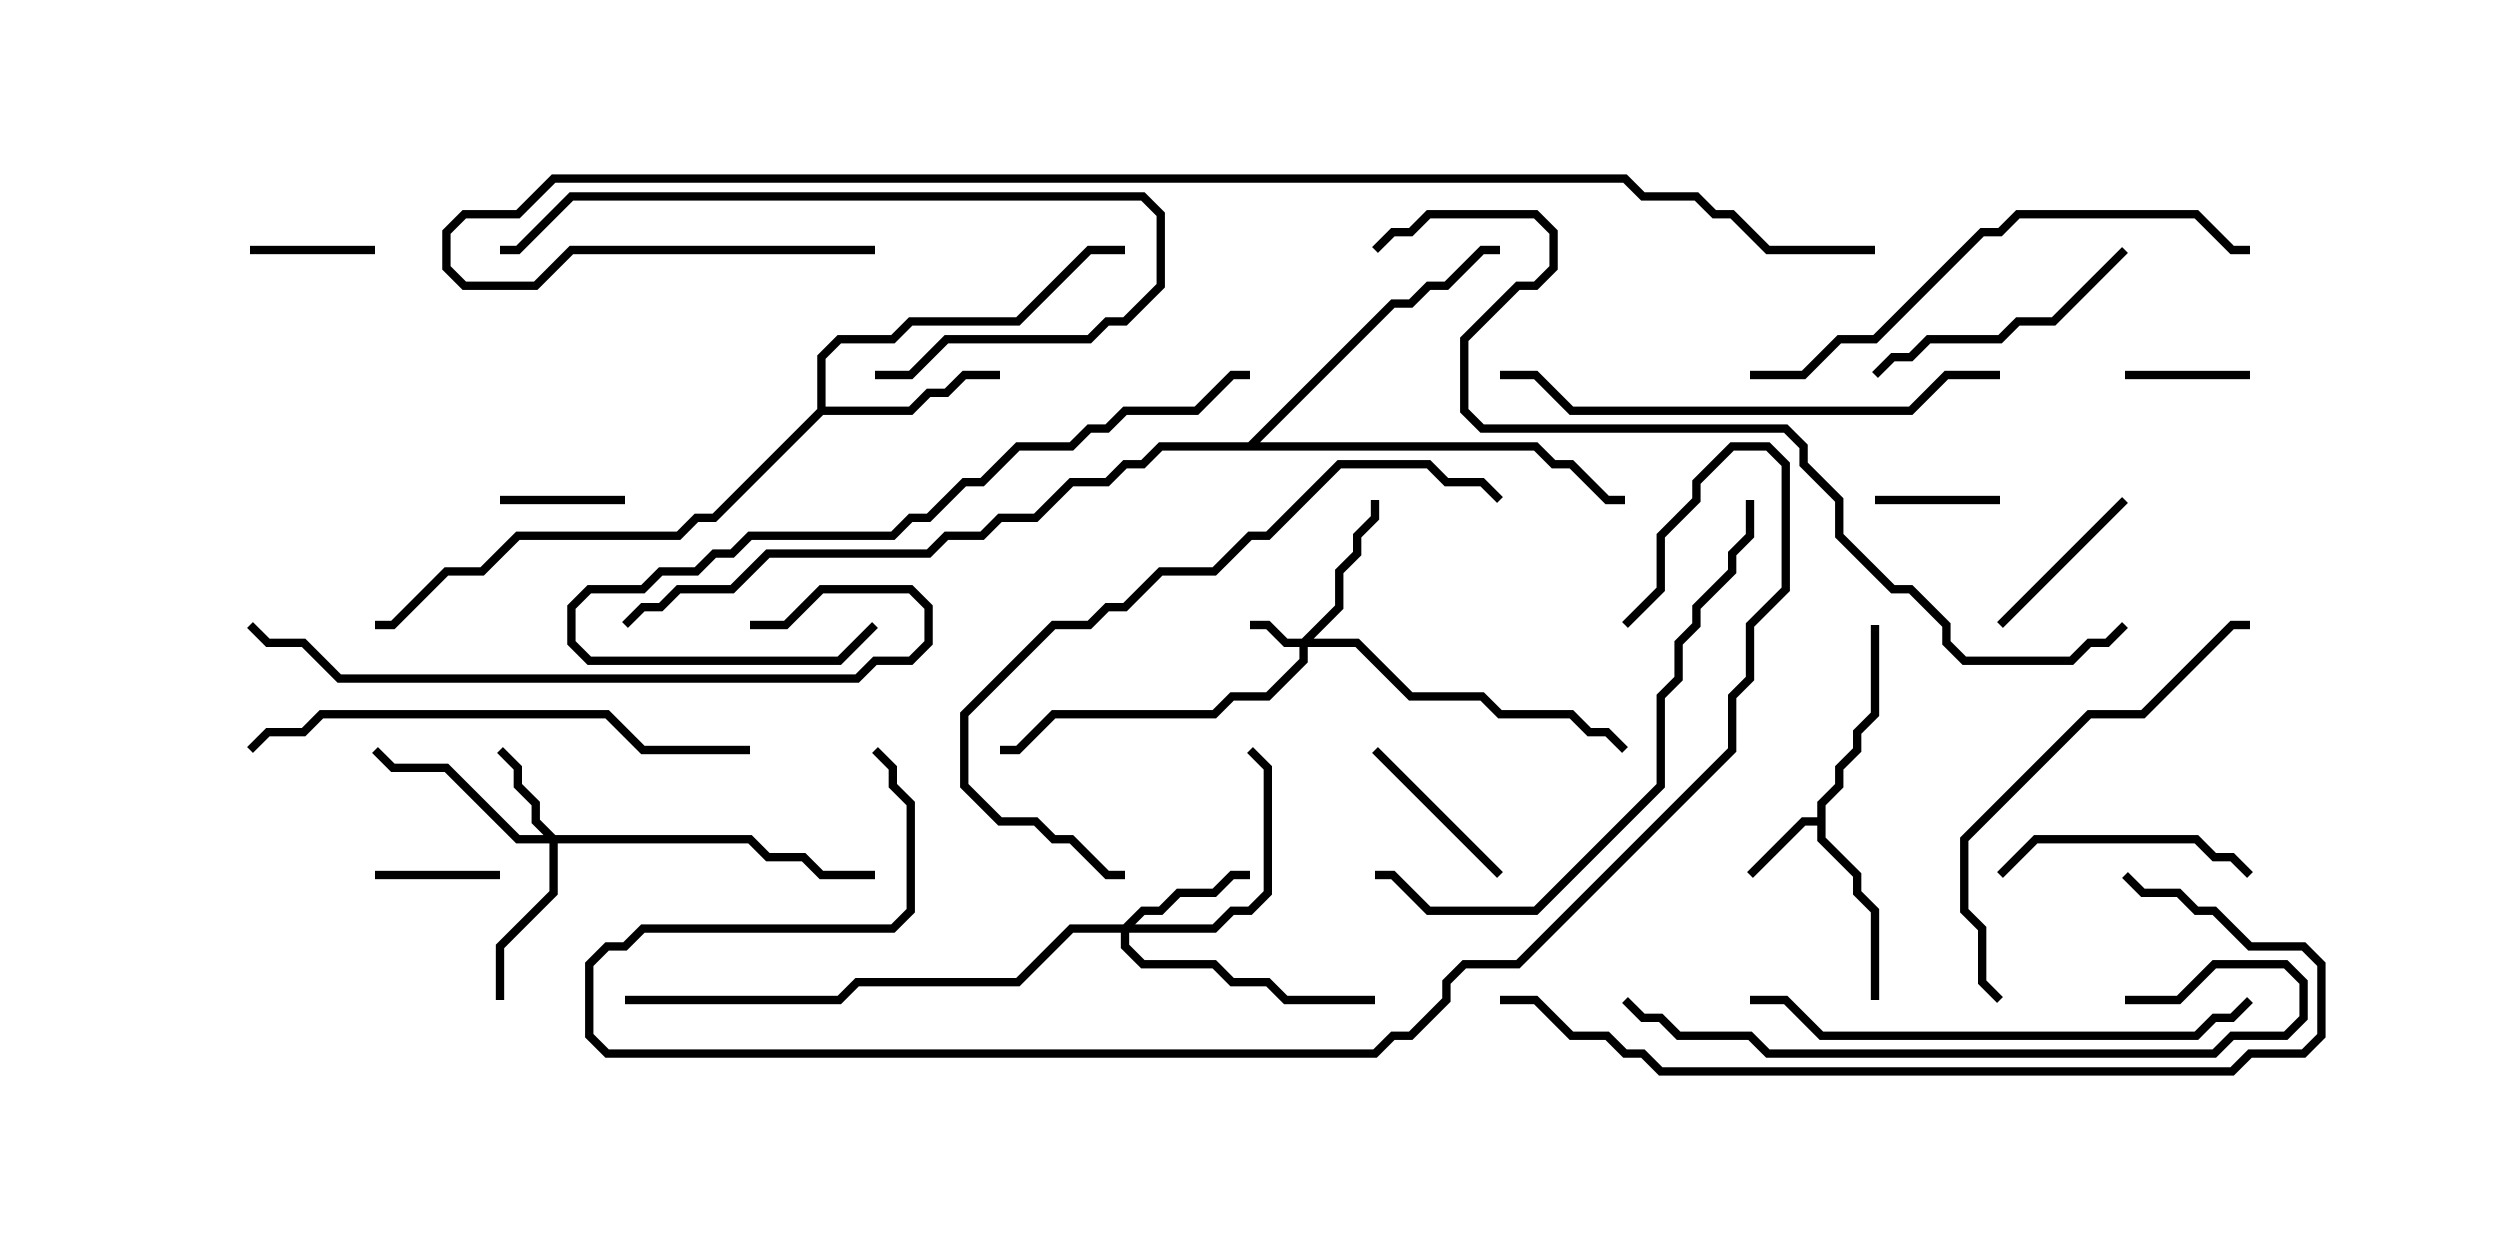 <svg version="1.1" width="30" height="15" xmlns="http://www.w3.org/2000/svg"><path d="M21.807,9.807L21.807,9.622L22.021,9.408L22.021,9.194L22.236,8.979L22.236,8.765L22.45,8.551L22.45,7.5L22.55,7.5L22.55,8.592L22.336,8.806L22.336,9.021L22.121,9.235L22.121,9.449L21.907,9.664L21.907,10.051L22.336,10.479L22.336,10.694L22.55,10.908L22.55,12L22.45,12L22.45,10.949L22.236,10.735L22.236,10.521L21.807,10.092L21.807,9.907L21.664,9.907L21.035,10.535L20.965,10.465L21.622,9.807z" stroke="none"/><path d="M9.807,4.908L9.807,4.265L10.051,4.021L10.694,4.021L10.908,3.807L12.194,3.807L13.051,2.95L13.5,2.95L13.5,3.05L13.092,3.05L12.235,3.907L10.949,3.907L10.735,4.121L10.092,4.121L9.907,4.306L9.907,4.879L10.908,4.879L11.122,4.664L11.336,4.664L11.551,4.45L12,4.45L12,4.55L11.592,4.55L11.378,4.764L11.164,4.764L10.949,4.979L9.878,4.979L8.592,6.264L8.378,6.264L8.164,6.479L6.235,6.479L5.806,6.907L5.378,6.907L4.735,7.55L4.5,7.55L4.5,7.45L4.694,7.45L5.336,6.807L5.765,6.807L6.194,6.379L8.122,6.379L8.336,6.164L8.551,6.164z" stroke="none"/><path d="M14.979,5.307L16.694,3.593L16.908,3.593L17.122,3.379L17.336,3.379L17.765,2.95L18,2.95L18,3.05L17.806,3.05L17.378,3.479L17.164,3.479L16.949,3.693L16.735,3.693L15.121,5.307L18.449,5.307L18.664,5.521L18.878,5.521L19.306,5.95L19.5,5.95L19.5,6.05L19.265,6.05L18.836,5.621L18.622,5.621L18.408,5.407L13.949,5.407L13.735,5.621L13.521,5.621L13.306,5.836L12.878,5.836L12.449,6.264L12.021,6.264L11.806,6.479L11.378,6.479L11.164,6.693L9.235,6.693L8.806,7.121L8.164,7.121L7.949,7.336L7.735,7.336L7.535,7.535L7.465,7.465L7.694,7.236L7.908,7.236L8.122,7.021L8.765,7.021L9.194,6.593L11.122,6.593L11.336,6.379L11.765,6.379L11.979,6.164L12.408,6.164L12.836,5.736L13.265,5.736L13.479,5.521L13.694,5.521L13.908,5.307z" stroke="none"/><path d="M15.622,7.664L16.021,7.265L16.021,6.836L16.236,6.622L16.236,6.408L16.45,6.194L16.45,6L16.55,6L16.55,6.235L16.336,6.449L16.336,6.664L16.121,6.878L16.121,7.306L15.764,7.664L16.306,7.664L16.949,8.307L17.806,8.307L18.021,8.521L18.878,8.521L19.092,8.736L19.306,8.736L19.535,8.965L19.465,9.035L19.265,8.836L19.051,8.836L18.836,8.621L17.979,8.621L17.765,8.407L16.908,8.407L16.265,7.764L15.693,7.764L15.693,7.949L15.235,8.407L14.806,8.407L14.592,8.621L12.664,8.621L12.235,9.05L12,9.05L12,8.95L12.194,8.95L12.622,8.521L14.551,8.521L14.765,8.307L15.194,8.307L15.593,7.908L15.593,7.764L15.408,7.764L15.194,7.55L15,7.55L15,7.45L15.235,7.45L15.449,7.664z" stroke="none"/><path d="M6.664,10.021L9.021,10.021L9.235,10.236L9.664,10.236L9.878,10.45L10.5,10.45L10.5,10.55L9.836,10.55L9.622,10.336L9.194,10.336L8.979,10.121L6.693,10.121L6.693,10.735L6.05,11.378L6.05,12L5.95,12L5.95,11.336L6.593,10.694L6.593,10.121L6.194,10.121L5.336,9.264L4.694,9.264L4.465,9.035L4.535,8.965L4.735,9.164L5.378,9.164L6.235,10.021L6.522,10.021L6.379,9.878L6.379,9.664L6.164,9.449L6.164,9.235L5.965,9.035L6.035,8.965L6.264,9.194L6.264,9.408L6.479,9.622L6.479,9.836z" stroke="none"/><path d="M13.479,11.093L13.694,10.879L13.908,10.879L14.122,10.664L14.551,10.664L14.765,10.45L15,10.45L15,10.55L14.806,10.55L14.592,10.764L14.164,10.764L13.949,10.979L13.735,10.979L13.621,11.093L14.551,11.093L14.765,10.879L14.979,10.879L15.164,10.694L15.164,9.235L14.965,9.035L15.035,8.965L15.264,9.194L15.264,10.735L15.021,10.979L14.806,10.979L14.592,11.193L13.55,11.193L13.55,11.336L13.735,11.521L14.592,11.521L14.806,11.736L15.235,11.736L15.449,11.95L16.5,11.95L16.5,12.05L15.408,12.05L15.194,11.836L14.765,11.836L14.551,11.621L13.694,11.621L13.45,11.378L13.45,11.193L12.878,11.193L12.235,11.836L10.306,11.836L10.092,12.05L7.5,12.05L7.5,11.95L10.051,11.95L10.265,11.736L12.194,11.736L12.836,11.093z" stroke="none"/><path d="M27,4.45L27,4.55L25.5,4.55L25.5,4.45z" stroke="none"/><path d="M6,6.05L6,5.95L7.5,5.95L7.5,6.05z" stroke="none"/><path d="M4.5,10.55L4.5,10.45L6,10.45L6,10.55z" stroke="none"/><path d="M3,3.05L3,2.95L4.5,2.95L4.5,3.05z" stroke="none"/><path d="M22.5,6.05L22.5,5.95L24,5.95L24,6.05z" stroke="none"/><path d="M18.035,10.465L17.965,10.535L16.465,9.035L16.535,8.965z" stroke="none"/><path d="M25.465,5.965L25.535,6.035L24.035,7.535L23.965,7.465z" stroke="none"/><path d="M27.035,10.465L26.965,10.535L26.765,10.336L26.551,10.336L26.336,10.121L24.449,10.121L24.035,10.535L23.965,10.465L24.408,10.021L26.378,10.021L26.592,10.236L26.806,10.236z" stroke="none"/><path d="M25.465,2.965L25.535,3.035L24.664,3.907L24.235,3.907L24.021,4.121L23.164,4.121L22.949,4.336L22.735,4.336L22.535,4.535L22.465,4.465L22.694,4.236L22.908,4.236L23.122,4.021L23.979,4.021L24.194,3.807L24.622,3.807z" stroke="none"/><path d="M10.5,4.55L10.5,4.45L10.908,4.45L11.336,4.021L13.051,4.021L13.265,3.807L13.479,3.807L13.879,3.408L13.879,2.592L13.694,2.407L6.878,2.407L6.235,3.05L6,3.05L6,2.95L6.194,2.95L6.836,2.307L13.735,2.307L13.979,2.551L13.979,3.449L13.521,3.907L13.306,3.907L13.092,4.121L11.378,4.121L10.949,4.55z" stroke="none"/><path d="M10.465,7.465L10.535,7.535L10.092,7.979L7.051,7.979L6.807,7.735L6.807,7.265L7.051,7.021L7.694,7.021L7.908,6.807L8.336,6.807L8.551,6.593L8.765,6.593L8.979,6.379L10.694,6.379L10.908,6.164L11.122,6.164L11.551,5.736L11.765,5.736L12.194,5.307L12.836,5.307L13.051,5.093L13.265,5.093L13.479,4.879L14.336,4.879L14.765,4.45L15,4.45L15,4.55L14.806,4.55L14.378,4.979L13.521,4.979L13.306,5.193L13.092,5.193L12.878,5.407L12.235,5.407L11.806,5.836L11.592,5.836L11.164,6.264L10.949,6.264L10.735,6.479L9.021,6.479L8.806,6.693L8.592,6.693L8.378,6.907L7.949,6.907L7.735,7.121L7.092,7.121L6.907,7.306L6.907,7.694L7.092,7.879L10.051,7.879z" stroke="none"/><path d="M24.035,11.965L23.965,12.035L23.736,11.806L23.736,11.164L23.521,10.949L23.521,10.051L25.051,8.521L25.694,8.521L26.765,7.45L27,7.45L27,7.55L26.806,7.55L25.735,8.621L25.092,8.621L23.621,10.092L23.621,10.908L23.836,11.122L23.836,11.765z" stroke="none"/><path d="M9,7.55L9,7.45L9.408,7.45L9.836,7.021L10.949,7.021L11.193,7.265L11.193,7.735L10.949,7.979L10.521,7.979L10.306,8.193L4.051,8.193L3.622,7.764L3.194,7.764L2.965,7.535L3.035,7.465L3.235,7.664L3.664,7.664L4.092,8.093L10.265,8.093L10.479,7.879L10.908,7.879L11.093,7.694L11.093,7.306L10.908,7.121L9.878,7.121L9.449,7.55z" stroke="none"/><path d="M3.035,9.035L2.965,8.965L3.194,8.736L3.622,8.736L3.836,8.521L7.306,8.521L7.735,8.95L9,8.95L9,9.05L7.694,9.05L7.265,8.621L3.878,8.621L3.664,8.836L3.235,8.836z" stroke="none"/><path d="M24,4.45L24,4.55L23.378,4.55L22.949,4.979L18.836,4.979L18.408,4.55L18,4.55L18,4.45L18.449,4.45L18.878,4.879L22.908,4.879L23.336,4.45z" stroke="none"/><path d="M21,12.05L21,11.95L21.449,11.95L21.878,12.379L26.336,12.379L26.551,12.164L26.765,12.164L26.965,11.965L27.035,12.035L26.806,12.264L26.592,12.264L26.378,12.479L21.836,12.479L21.408,12.05z" stroke="none"/><path d="M25.5,12.05L25.5,11.95L26.122,11.95L26.551,11.521L27.449,11.521L27.693,11.765L27.693,12.235L27.449,12.479L26.806,12.479L26.592,12.693L21.194,12.693L20.979,12.479L20.122,12.479L19.908,12.264L19.694,12.264L19.465,12.035L19.535,11.965L19.735,12.164L19.949,12.164L20.164,12.379L21.021,12.379L21.235,12.593L26.551,12.593L26.765,12.379L27.408,12.379L27.593,12.194L27.593,11.806L27.408,11.621L26.592,11.621L26.164,12.05z" stroke="none"/><path d="M21,4.55L21,4.45L21.622,4.45L22.051,4.021L22.479,4.021L23.765,2.736L23.979,2.736L24.194,2.521L26.378,2.521L26.806,2.95L27,2.95L27,3.05L26.765,3.05L26.336,2.621L24.235,2.621L24.021,2.836L23.806,2.836L22.521,4.121L22.092,4.121L21.664,4.55z" stroke="none"/><path d="M20.95,6L21.05,6L21.05,6.449L20.836,6.664L20.836,6.878L20.407,7.306L20.407,7.521L20.193,7.735L20.193,8.164L19.979,8.378L19.979,9.449L18.449,10.979L17.122,10.979L16.694,10.55L16.5,10.55L16.5,10.45L16.735,10.45L17.164,10.879L18.408,10.879L19.879,9.408L19.879,8.336L20.093,8.122L20.093,7.694L20.307,7.479L20.307,7.265L20.736,6.836L20.736,6.622L20.95,6.408z" stroke="none"/><path d="M13.5,10.45L13.5,10.55L13.265,10.55L12.836,10.121L12.622,10.121L12.408,9.907L11.979,9.907L11.521,9.449L11.521,8.551L12.622,7.45L13.051,7.45L13.265,7.236L13.479,7.236L13.908,6.807L14.551,6.807L14.979,6.379L15.194,6.379L16.051,5.521L17.164,5.521L17.378,5.736L17.806,5.736L18.035,5.965L17.965,6.035L17.765,5.836L17.336,5.836L17.122,5.621L16.092,5.621L15.235,6.479L15.021,6.479L14.592,6.907L13.949,6.907L13.521,7.336L13.306,7.336L13.092,7.55L12.664,7.55L11.621,8.592L11.621,9.408L12.021,9.807L12.449,9.807L12.664,10.021L12.878,10.021L13.306,10.45z" stroke="none"/><path d="M25.465,10.535L25.535,10.465L25.735,10.664L26.164,10.664L26.378,10.879L26.592,10.879L27.021,11.307L27.664,11.307L27.907,11.551L27.907,12.449L27.664,12.693L27.021,12.693L26.806,12.907L19.908,12.907L19.694,12.693L19.479,12.693L19.265,12.479L18.836,12.479L18.408,12.05L18,12.05L18,11.95L18.449,11.95L18.878,12.379L19.306,12.379L19.521,12.593L19.735,12.593L19.949,12.807L26.765,12.807L26.979,12.593L27.622,12.593L27.807,12.408L27.807,11.592L27.622,11.407L26.979,11.407L26.551,10.979L26.336,10.979L26.122,10.764L25.694,10.764z" stroke="none"/><path d="M10.465,9.035L10.535,8.965L10.764,9.194L10.764,9.408L10.979,9.622L10.979,10.949L10.735,11.193L7.735,11.193L7.521,11.407L7.306,11.407L7.121,11.592L7.121,12.408L7.306,12.593L16.479,12.593L16.694,12.379L16.908,12.379L17.307,11.979L17.307,11.765L17.551,11.521L18.194,11.521L20.736,8.979L20.736,8.336L20.95,8.122L20.95,7.479L21.379,7.051L21.379,5.592L21.194,5.407L20.806,5.407L20.407,5.806L20.407,6.021L19.979,6.449L19.979,7.092L19.535,7.535L19.465,7.465L19.879,7.051L19.879,6.408L20.307,5.979L20.307,5.765L20.765,5.307L21.235,5.307L21.479,5.551L21.479,7.092L21.05,7.521L21.05,8.164L20.836,8.378L20.836,9.021L18.235,11.621L17.592,11.621L17.407,11.806L17.407,12.021L16.949,12.479L16.735,12.479L16.521,12.693L7.265,12.693L7.021,12.449L7.021,11.551L7.265,11.307L7.479,11.307L7.694,11.093L10.694,11.093L10.879,10.908L10.879,9.664L10.664,9.449L10.664,9.235z" stroke="none"/><path d="M16.535,3.035L16.465,2.965L16.694,2.736L16.908,2.736L17.122,2.521L18.449,2.521L18.693,2.765L18.693,3.235L18.449,3.479L18.235,3.479L17.621,4.092L17.621,4.908L17.806,5.093L21.449,5.093L21.693,5.336L21.693,5.551L22.121,5.979L22.121,6.408L22.735,7.021L22.949,7.021L23.407,7.479L23.407,7.694L23.592,7.879L24.836,7.879L25.051,7.664L25.265,7.664L25.465,7.465L25.535,7.535L25.306,7.764L25.092,7.764L24.878,7.979L23.551,7.979L23.307,7.735L23.307,7.521L22.908,7.121L22.694,7.121L22.021,6.449L22.021,6.021L21.593,5.592L21.593,5.378L21.408,5.193L17.765,5.193L17.521,4.949L17.521,4.051L18.194,3.379L18.408,3.379L18.593,3.194L18.593,2.806L18.408,2.621L17.164,2.621L16.949,2.836L16.735,2.836z" stroke="none"/><path d="M10.5,2.95L10.5,3.05L6.878,3.05L6.449,3.479L5.551,3.479L5.307,3.235L5.307,2.765L5.551,2.521L6.194,2.521L6.622,2.093L19.521,2.093L19.735,2.307L20.378,2.307L20.592,2.521L20.806,2.521L21.235,2.95L22.5,2.95L22.5,3.05L21.194,3.05L20.765,2.621L20.551,2.621L20.336,2.407L19.694,2.407L19.479,2.193L6.664,2.193L6.235,2.621L5.592,2.621L5.407,2.806L5.407,3.194L5.592,3.379L6.408,3.379L6.836,2.95z" stroke="none"/></svg>